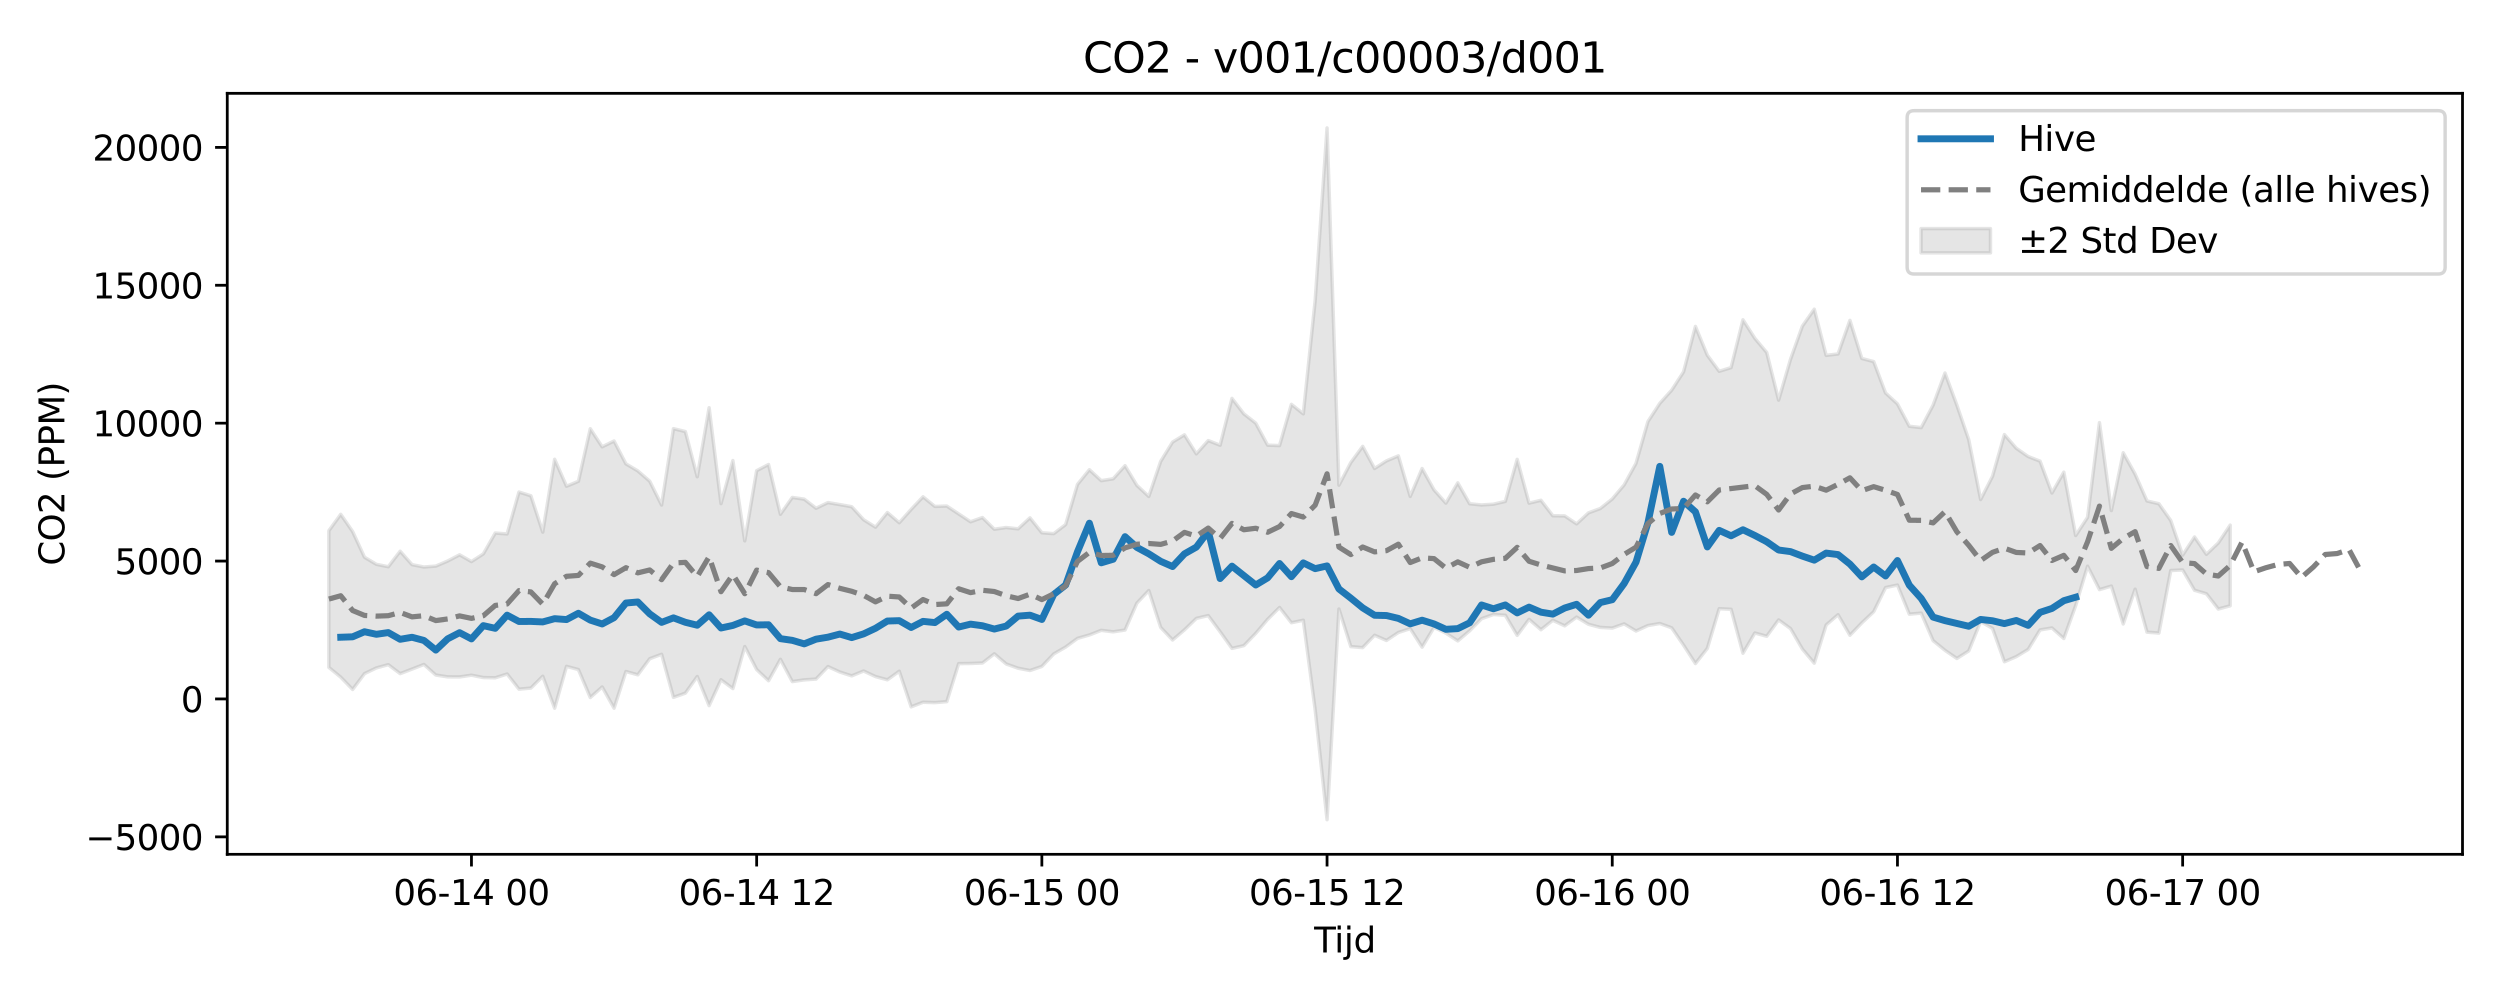 <?xml version="1.0" encoding="utf-8" standalone="no"?>
<!DOCTYPE svg PUBLIC "-//W3C//DTD SVG 1.1//EN"
  "http://www.w3.org/Graphics/SVG/1.1/DTD/svg11.dtd">
<svg xmlns:xlink="http://www.w3.org/1999/xlink" width="720pt" height="288pt" viewBox="0 0 720 288" xmlns="http://www.w3.org/2000/svg" version="1.1">
 <defs>
  <style type="text/css">*{stroke-linejoin: round; stroke-linecap: butt}</style>
 </defs>
 <g id="figure_1">
  <g id="patch_1">
   <path d="M 0 288 
L 720 288 
L 720 0 
L 0 0 
z
" style="fill: #ffffff"/>
  </g>
  <g id="axes_1">
   <g id="patch_2">
    <path d="M 65.45 246.04 
L 709.2 246.04 
L 709.2 26.88 
L 65.45 26.88 
z
" style="fill: #ffffff"/>
   </g>
   <g id="FillBetweenPolyCollection_1">
    <defs>
     <path id="m3d858e3985" d="M 94.711 -135.153 
L 94.711 -95.793 
L 98.134 -92.974 
L 101.556 -89.428 
L 104.979 -93.991 
L 108.401 -95.638 
L 111.823 -96.574 
L 115.246 -93.991 
L 118.668 -95.302 
L 122.09 -96.642 
L 125.513 -93.584 
L 128.935 -93.06 
L 132.358 -93.038 
L 135.78 -93.54 
L 139.202 -92.862 
L 142.625 -92.791 
L 146.047 -93.883 
L 149.469 -89.518 
L 152.892 -89.83 
L 156.314 -93.233 
L 159.737 -84.032 
L 163.159 -96.089 
L 166.581 -95.165 
L 170.004 -87.108 
L 173.426 -90.154 
L 176.849 -84.032 
L 180.271 -94.606 
L 183.693 -93.648 
L 187.116 -98.287 
L 190.538 -99.565 
L 193.96 -87.158 
L 197.383 -88.367 
L 200.805 -93.163 
L 204.228 -84.778 
L 207.65 -92.229 
L 211.072 -89.687 
L 214.495 -101.799 
L 217.917 -95.17 
L 221.339 -91.95 
L 224.762 -98.112 
L 228.184 -91.698 
L 231.607 -92.192 
L 235.029 -92.432 
L 238.451 -96.026 
L 241.874 -94.453 
L 245.296 -93.35 
L 248.719 -94.751 
L 252.141 -93.149 
L 255.563 -92.214 
L 258.986 -94.69 
L 262.408 -84.427 
L 265.83 -85.749 
L 269.253 -85.642 
L 272.675 -85.922 
L 276.098 -96.878 
L 279.52 -96.915 
L 282.942 -97.052 
L 286.365 -99.702 
L 289.787 -96.78 
L 293.21 -95.551 
L 296.632 -94.89 
L 300.054 -96.06 
L 303.477 -99.667 
L 306.899 -101.636 
L 310.321 -104.149 
L 313.744 -105.129 
L 317.166 -106.464 
L 320.589 -106.031 
L 324.011 -106.551 
L 327.433 -114.322 
L 330.856 -117.931 
L 334.278 -107.316 
L 337.7 -103.682 
L 341.123 -106.59 
L 344.545 -109.899 
L 347.968 -110.711 
L 351.39 -106.063 
L 354.812 -101.258 
L 358.235 -102.054 
L 361.657 -105.59 
L 365.08 -109.633 
L 368.502 -113.046 
L 371.924 -108.654 
L 375.347 -109.371 
L 378.769 -83.58 
L 382.191 -51.922 
L 385.614 -112.604 
L 389.036 -101.773 
L 392.459 -101.484 
L 395.881 -105.042 
L 399.303 -103.551 
L 402.726 -105.84 
L 406.148 -106.954 
L 409.57 -101.615 
L 412.993 -107.307 
L 416.415 -105.653 
L 419.838 -103.421 
L 423.26 -106.327 
L 426.682 -109.816 
L 430.105 -111.025 
L 433.527 -110.796 
L 436.95 -105.009 
L 440.372 -109.615 
L 443.794 -106.638 
L 447.217 -109.355 
L 450.639 -107.757 
L 454.061 -110.27 
L 457.484 -108.201 
L 460.906 -107.299 
L 464.329 -107.111 
L 467.751 -108.323 
L 471.173 -106.271 
L 474.596 -107.834 
L 478.018 -108.431 
L 481.44 -107.189 
L 484.863 -102.196 
L 488.285 -96.897 
L 491.708 -101.253 
L 495.13 -112.696 
L 498.552 -112.519 
L 501.975 -99.861 
L 505.397 -105.693 
L 508.82 -104.758 
L 512.242 -109.466 
L 515.664 -106.975 
L 519.087 -101.075 
L 522.509 -97.002 
L 525.931 -108.002 
L 529.354 -110.962 
L 532.776 -105.039 
L 536.199 -108.609 
L 539.621 -111.819 
L 543.043 -118.778 
L 546.466 -119.501 
L 549.888 -111.116 
L 553.311 -111.425 
L 556.733 -103.491 
L 560.155 -100.711 
L 563.578 -98.356 
L 567 -100.538 
L 570.422 -108.984 
L 573.845 -107.026 
L 577.267 -97.409 
L 580.69 -98.893 
L 584.112 -100.966 
L 587.534 -106.58 
L 590.957 -107.15 
L 594.379 -104.107 
L 597.801 -113.606 
L 601.224 -124.94 
L 604.646 -118.188 
L 608.069 -119.208 
L 611.491 -108.297 
L 614.913 -118.307 
L 618.336 -105.935 
L 621.758 -105.678 
L 625.181 -123.689 
L 628.603 -123.848 
L 632.025 -117.997 
L 635.448 -117.005 
L 638.87 -112.597 
L 642.292 -113.533 
L 642.292 -136.773 
L 642.292 -136.773 
L 638.87 -131.624 
L 635.448 -128.357 
L 632.025 -133.356 
L 628.603 -128.116 
L 625.181 -138.082 
L 621.758 -142.924 
L 618.336 -143.721 
L 614.913 -151.457 
L 611.491 -157.607 
L 608.069 -140.961 
L 604.646 -166.285 
L 601.224 -139.018 
L 597.801 -133.773 
L 594.379 -152.015 
L 590.957 -146.021 
L 587.534 -155.19 
L 584.112 -156.514 
L 580.69 -158.899 
L 577.267 -162.836 
L 573.845 -150.833 
L 570.422 -144.131 
L 567 -161.365 
L 563.578 -171.324 
L 560.155 -180.578 
L 556.733 -171.322 
L 553.311 -164.854 
L 549.888 -165.238 
L 546.466 -171.685 
L 543.043 -174.815 
L 539.621 -183.863 
L 536.199 -184.768 
L 532.776 -195.735 
L 529.354 -186.06 
L 525.931 -185.655 
L 522.509 -198.959 
L 519.087 -194.086 
L 515.664 -184.501 
L 512.242 -172.765 
L 508.82 -186.476 
L 505.397 -190.555 
L 501.975 -195.904 
L 498.552 -182.135 
L 495.13 -181.066 
L 491.708 -185.698 
L 488.285 -193.991 
L 484.863 -180.906 
L 481.44 -175.632 
L 478.018 -171.829 
L 474.596 -166.573 
L 471.173 -154.562 
L 467.751 -148.34 
L 464.329 -144.297 
L 460.906 -141.555 
L 457.484 -140.299 
L 454.061 -137.127 
L 450.639 -139.417 
L 447.217 -139.465 
L 443.794 -143.922 
L 440.372 -143.095 
L 436.95 -155.714 
L 433.527 -143.597 
L 430.105 -142.789 
L 426.682 -142.579 
L 423.26 -142.916 
L 419.838 -148.944 
L 416.415 -143.097 
L 412.993 -146.927 
L 409.57 -153.07 
L 406.148 -145.032 
L 402.726 -156.709 
L 399.303 -155.269 
L 395.881 -153.07 
L 392.459 -159.448 
L 389.036 -154.785 
L 385.614 -148.272 
L 382.191 -251.158 
L 378.769 -201.471 
L 375.347 -168.814 
L 371.924 -171.554 
L 368.502 -159.676 
L 365.08 -159.793 
L 361.657 -166.129 
L 358.235 -168.806 
L 354.812 -173.262 
L 351.39 -159.774 
L 347.968 -161.117 
L 344.545 -157.29 
L 341.123 -162.764 
L 337.7 -160.688 
L 334.278 -155.123 
L 330.856 -145.018 
L 327.433 -148.195 
L 324.011 -153.881 
L 320.589 -150.111 
L 317.166 -149.572 
L 313.744 -152.716 
L 310.321 -148.492 
L 306.899 -136.922 
L 303.477 -134.307 
L 300.054 -134.569 
L 296.632 -138.863 
L 293.21 -135.698 
L 289.787 -136.073 
L 286.365 -135.585 
L 282.942 -138.949 
L 279.52 -137.73 
L 276.098 -139.997 
L 272.675 -142.263 
L 269.253 -142.143 
L 265.83 -144.918 
L 262.408 -141.291 
L 258.986 -137.456 
L 255.563 -140.391 
L 252.141 -136.173 
L 248.719 -138.328 
L 245.296 -142.071 
L 241.874 -142.677 
L 238.451 -143.262 
L 235.029 -141.618 
L 231.607 -144.251 
L 228.184 -144.74 
L 224.762 -139.885 
L 221.339 -154.225 
L 217.917 -152.444 
L 214.495 -132.227 
L 211.072 -155.365 
L 207.65 -142.961 
L 204.228 -170.58 
L 200.805 -150.699 
L 197.383 -163.714 
L 193.96 -164.545 
L 190.538 -142.55 
L 187.116 -149.415 
L 183.693 -152.381 
L 180.271 -154.407 
L 176.849 -160.992 
L 173.426 -159.312 
L 170.004 -164.528 
L 166.581 -149.386 
L 163.159 -147.965 
L 159.737 -155.733 
L 156.314 -134.748 
L 152.892 -145.217 
L 149.469 -146.291 
L 146.047 -134.232 
L 142.625 -134.483 
L 139.202 -128.479 
L 135.78 -126.27 
L 132.358 -128.215 
L 128.935 -126.431 
L 125.513 -124.966 
L 122.09 -124.707 
L 118.668 -125.381 
L 115.246 -129.242 
L 111.823 -124.782 
L 108.401 -125.475 
L 104.979 -127.518 
L 101.556 -134.918 
L 98.134 -139.876 
L 94.711 -135.153 
z
" style="stroke: #808080; stroke-opacity: 0.2"/>
    </defs>
    <g clip-path="url(#pbed43c0833)">
     <use xlink:href="#m3d858e3985" x="0" y="288" style="fill: #808080; fill-opacity: 0.2; stroke: #808080; stroke-opacity: 0.2"/>
    </g>
   </g>
   <g id="matplotlib.axis_1">
    <g id="xtick_1">
     <g id="line2d_1">
      <defs>
       <path id="m81aecc3873" d="M 0 0 
L 0 3.5 
" style="stroke: #000000; stroke-width: 0.8"/>
      </defs>
      <g>
       <use xlink:href="#m81aecc3873" x="135.78" y="246.04" style="stroke: #000000; stroke-width: 0.8"/>
      </g>
     </g>
     <g id="text_1">
      <!-- 06-14 00 -->
      <g transform="translate(113.299 260.638) scale(0.1 -0.1)">
       <defs>
        <path id="DejaVuSans-30" d="M 2034 4250 
Q 1547 4250 1301 3770 
Q 1056 3291 1056 2328 
Q 1056 1369 1301 889 
Q 1547 409 2034 409 
Q 2525 409 2770 889 
Q 3016 1369 3016 2328 
Q 3016 3291 2770 3770 
Q 2525 4250 2034 4250 
z
M 2034 4750 
Q 2819 4750 3233 4129 
Q 3647 3509 3647 2328 
Q 3647 1150 3233 529 
Q 2819 -91 2034 -91 
Q 1250 -91 836 529 
Q 422 1150 422 2328 
Q 422 3509 836 4129 
Q 1250 4750 2034 4750 
z
" transform="scale(0.016)"/>
        <path id="DejaVuSans-36" d="M 2113 2584 
Q 1688 2584 1439 2293 
Q 1191 2003 1191 1497 
Q 1191 994 1439 701 
Q 1688 409 2113 409 
Q 2538 409 2786 701 
Q 3034 994 3034 1497 
Q 3034 2003 2786 2293 
Q 2538 2584 2113 2584 
z
M 3366 4563 
L 3366 3988 
Q 3128 4100 2886 4159 
Q 2644 4219 2406 4219 
Q 1781 4219 1451 3797 
Q 1122 3375 1075 2522 
Q 1259 2794 1537 2939 
Q 1816 3084 2150 3084 
Q 2853 3084 3261 2657 
Q 3669 2231 3669 1497 
Q 3669 778 3244 343 
Q 2819 -91 2113 -91 
Q 1303 -91 875 529 
Q 447 1150 447 2328 
Q 447 3434 972 4092 
Q 1497 4750 2381 4750 
Q 2619 4750 2861 4703 
Q 3103 4656 3366 4563 
z
" transform="scale(0.016)"/>
        <path id="DejaVuSans-2d" d="M 313 2009 
L 1997 2009 
L 1997 1497 
L 313 1497 
L 313 2009 
z
" transform="scale(0.016)"/>
        <path id="DejaVuSans-31" d="M 794 531 
L 1825 531 
L 1825 4091 
L 703 3866 
L 703 4441 
L 1819 4666 
L 2450 4666 
L 2450 531 
L 3481 531 
L 3481 0 
L 794 0 
L 794 531 
z
" transform="scale(0.016)"/>
        <path id="DejaVuSans-34" d="M 2419 4116 
L 825 1625 
L 2419 1625 
L 2419 4116 
z
M 2253 4666 
L 3047 4666 
L 3047 1625 
L 3713 1625 
L 3713 1100 
L 3047 1100 
L 3047 0 
L 2419 0 
L 2419 1100 
L 313 1100 
L 313 1709 
L 2253 4666 
z
" transform="scale(0.016)"/>
        <path id="DejaVuSans-20" transform="scale(0.016)"/>
       </defs>
       <use xlink:href="#DejaVuSans-30"/>
       <use xlink:href="#DejaVuSans-36" transform="translate(63.623 0)"/>
       <use xlink:href="#DejaVuSans-2d" transform="translate(127.246 0)"/>
       <use xlink:href="#DejaVuSans-31" transform="translate(163.33 0)"/>
       <use xlink:href="#DejaVuSans-34" transform="translate(226.953 0)"/>
       <use xlink:href="#DejaVuSans-20" transform="translate(290.576 0)"/>
       <use xlink:href="#DejaVuSans-30" transform="translate(322.363 0)"/>
       <use xlink:href="#DejaVuSans-30" transform="translate(385.986 0)"/>
      </g>
     </g>
    </g>
    <g id="xtick_2">
     <g id="line2d_2">
      <g>
       <use xlink:href="#m81aecc3873" x="217.917" y="246.04" style="stroke: #000000; stroke-width: 0.8"/>
      </g>
     </g>
     <g id="text_2">
      <!-- 06-14 12 -->
      <g transform="translate(195.437 260.638) scale(0.1 -0.1)">
       <defs>
        <path id="DejaVuSans-32" d="M 1228 531 
L 3431 531 
L 3431 0 
L 469 0 
L 469 531 
Q 828 903 1448 1529 
Q 2069 2156 2228 2338 
Q 2531 2678 2651 2914 
Q 2772 3150 2772 3378 
Q 2772 3750 2511 3984 
Q 2250 4219 1831 4219 
Q 1534 4219 1204 4116 
Q 875 4013 500 3803 
L 500 4441 
Q 881 4594 1212 4672 
Q 1544 4750 1819 4750 
Q 2544 4750 2975 4387 
Q 3406 4025 3406 3419 
Q 3406 3131 3298 2873 
Q 3191 2616 2906 2266 
Q 2828 2175 2409 1742 
Q 1991 1309 1228 531 
z
" transform="scale(0.016)"/>
       </defs>
       <use xlink:href="#DejaVuSans-30"/>
       <use xlink:href="#DejaVuSans-36" transform="translate(63.623 0)"/>
       <use xlink:href="#DejaVuSans-2d" transform="translate(127.246 0)"/>
       <use xlink:href="#DejaVuSans-31" transform="translate(163.33 0)"/>
       <use xlink:href="#DejaVuSans-34" transform="translate(226.953 0)"/>
       <use xlink:href="#DejaVuSans-20" transform="translate(290.576 0)"/>
       <use xlink:href="#DejaVuSans-31" transform="translate(322.363 0)"/>
       <use xlink:href="#DejaVuSans-32" transform="translate(385.986 0)"/>
      </g>
     </g>
    </g>
    <g id="xtick_3">
     <g id="line2d_3">
      <g>
       <use xlink:href="#m81aecc3873" x="300.054" y="246.04" style="stroke: #000000; stroke-width: 0.8"/>
      </g>
     </g>
     <g id="text_3">
      <!-- 06-15 00 -->
      <g transform="translate(277.574 260.638) scale(0.1 -0.1)">
       <defs>
        <path id="DejaVuSans-35" d="M 691 4666 
L 3169 4666 
L 3169 4134 
L 1269 4134 
L 1269 2991 
Q 1406 3038 1543 3061 
Q 1681 3084 1819 3084 
Q 2600 3084 3056 2656 
Q 3513 2228 3513 1497 
Q 3513 744 3044 326 
Q 2575 -91 1722 -91 
Q 1428 -91 1123 -41 
Q 819 9 494 109 
L 494 744 
Q 775 591 1075 516 
Q 1375 441 1709 441 
Q 2250 441 2565 725 
Q 2881 1009 2881 1497 
Q 2881 1984 2565 2268 
Q 2250 2553 1709 2553 
Q 1456 2553 1204 2497 
Q 953 2441 691 2322 
L 691 4666 
z
" transform="scale(0.016)"/>
       </defs>
       <use xlink:href="#DejaVuSans-30"/>
       <use xlink:href="#DejaVuSans-36" transform="translate(63.623 0)"/>
       <use xlink:href="#DejaVuSans-2d" transform="translate(127.246 0)"/>
       <use xlink:href="#DejaVuSans-31" transform="translate(163.33 0)"/>
       <use xlink:href="#DejaVuSans-35" transform="translate(226.953 0)"/>
       <use xlink:href="#DejaVuSans-20" transform="translate(290.576 0)"/>
       <use xlink:href="#DejaVuSans-30" transform="translate(322.363 0)"/>
       <use xlink:href="#DejaVuSans-30" transform="translate(385.986 0)"/>
      </g>
     </g>
    </g>
    <g id="xtick_4">
     <g id="line2d_4">
      <g>
       <use xlink:href="#m81aecc3873" x="382.191" y="246.04" style="stroke: #000000; stroke-width: 0.8"/>
      </g>
     </g>
     <g id="text_4">
      <!-- 06-15 12 -->
      <g transform="translate(359.711 260.638) scale(0.1 -0.1)">
       <use xlink:href="#DejaVuSans-30"/>
       <use xlink:href="#DejaVuSans-36" transform="translate(63.623 0)"/>
       <use xlink:href="#DejaVuSans-2d" transform="translate(127.246 0)"/>
       <use xlink:href="#DejaVuSans-31" transform="translate(163.33 0)"/>
       <use xlink:href="#DejaVuSans-35" transform="translate(226.953 0)"/>
       <use xlink:href="#DejaVuSans-20" transform="translate(290.576 0)"/>
       <use xlink:href="#DejaVuSans-31" transform="translate(322.363 0)"/>
       <use xlink:href="#DejaVuSans-32" transform="translate(385.986 0)"/>
      </g>
     </g>
    </g>
    <g id="xtick_5">
     <g id="line2d_5">
      <g>
       <use xlink:href="#m81aecc3873" x="464.329" y="246.04" style="stroke: #000000; stroke-width: 0.8"/>
      </g>
     </g>
     <g id="text_5">
      <!-- 06-16 00 -->
      <g transform="translate(441.848 260.638) scale(0.1 -0.1)">
       <use xlink:href="#DejaVuSans-30"/>
       <use xlink:href="#DejaVuSans-36" transform="translate(63.623 0)"/>
       <use xlink:href="#DejaVuSans-2d" transform="translate(127.246 0)"/>
       <use xlink:href="#DejaVuSans-31" transform="translate(163.33 0)"/>
       <use xlink:href="#DejaVuSans-36" transform="translate(226.953 0)"/>
       <use xlink:href="#DejaVuSans-20" transform="translate(290.576 0)"/>
       <use xlink:href="#DejaVuSans-30" transform="translate(322.363 0)"/>
       <use xlink:href="#DejaVuSans-30" transform="translate(385.986 0)"/>
      </g>
     </g>
    </g>
    <g id="xtick_6">
     <g id="line2d_6">
      <g>
       <use xlink:href="#m81aecc3873" x="546.466" y="246.04" style="stroke: #000000; stroke-width: 0.8"/>
      </g>
     </g>
     <g id="text_6">
      <!-- 06-16 12 -->
      <g transform="translate(523.985 260.638) scale(0.1 -0.1)">
       <use xlink:href="#DejaVuSans-30"/>
       <use xlink:href="#DejaVuSans-36" transform="translate(63.623 0)"/>
       <use xlink:href="#DejaVuSans-2d" transform="translate(127.246 0)"/>
       <use xlink:href="#DejaVuSans-31" transform="translate(163.33 0)"/>
       <use xlink:href="#DejaVuSans-36" transform="translate(226.953 0)"/>
       <use xlink:href="#DejaVuSans-20" transform="translate(290.576 0)"/>
       <use xlink:href="#DejaVuSans-31" transform="translate(322.363 0)"/>
       <use xlink:href="#DejaVuSans-32" transform="translate(385.986 0)"/>
      </g>
     </g>
    </g>
    <g id="xtick_7">
     <g id="line2d_7">
      <g>
       <use xlink:href="#m81aecc3873" x="628.603" y="246.04" style="stroke: #000000; stroke-width: 0.8"/>
      </g>
     </g>
     <g id="text_7">
      <!-- 06-17 00 -->
      <g transform="translate(606.122 260.638) scale(0.1 -0.1)">
       <defs>
        <path id="DejaVuSans-37" d="M 525 4666 
L 3525 4666 
L 3525 4397 
L 1831 0 
L 1172 0 
L 2766 4134 
L 525 4134 
L 525 4666 
z
" transform="scale(0.016)"/>
       </defs>
       <use xlink:href="#DejaVuSans-30"/>
       <use xlink:href="#DejaVuSans-36" transform="translate(63.623 0)"/>
       <use xlink:href="#DejaVuSans-2d" transform="translate(127.246 0)"/>
       <use xlink:href="#DejaVuSans-31" transform="translate(163.33 0)"/>
       <use xlink:href="#DejaVuSans-37" transform="translate(226.953 0)"/>
       <use xlink:href="#DejaVuSans-20" transform="translate(290.576 0)"/>
       <use xlink:href="#DejaVuSans-30" transform="translate(322.363 0)"/>
       <use xlink:href="#DejaVuSans-30" transform="translate(385.986 0)"/>
      </g>
     </g>
    </g>
    <g id="text_8">
     <!-- Tijd -->
     <g transform="translate(378.475 274.317) scale(0.1 -0.1)">
      <defs>
       <path id="DejaVuSans-54" d="M -19 4666 
L 3928 4666 
L 3928 4134 
L 2272 4134 
L 2272 0 
L 1638 0 
L 1638 4134 
L -19 4134 
L -19 4666 
z
" transform="scale(0.016)"/>
       <path id="DejaVuSans-69" d="M 603 3500 
L 1178 3500 
L 1178 0 
L 603 0 
L 603 3500 
z
M 603 4863 
L 1178 4863 
L 1178 4134 
L 603 4134 
L 603 4863 
z
" transform="scale(0.016)"/>
       <path id="DejaVuSans-6a" d="M 603 3500 
L 1178 3500 
L 1178 -63 
Q 1178 -731 923 -1031 
Q 669 -1331 103 -1331 
L -116 -1331 
L -116 -844 
L 38 -844 
Q 366 -844 484 -692 
Q 603 -541 603 -63 
L 603 3500 
z
M 603 4863 
L 1178 4863 
L 1178 4134 
L 603 4134 
L 603 4863 
z
" transform="scale(0.016)"/>
       <path id="DejaVuSans-64" d="M 2906 2969 
L 2906 4863 
L 3481 4863 
L 3481 0 
L 2906 0 
L 2906 525 
Q 2725 213 2448 61 
Q 2172 -91 1784 -91 
Q 1150 -91 751 415 
Q 353 922 353 1747 
Q 353 2572 751 3078 
Q 1150 3584 1784 3584 
Q 2172 3584 2448 3432 
Q 2725 3281 2906 2969 
z
M 947 1747 
Q 947 1113 1208 752 
Q 1469 391 1925 391 
Q 2381 391 2643 752 
Q 2906 1113 2906 1747 
Q 2906 2381 2643 2742 
Q 2381 3103 1925 3103 
Q 1469 3103 1208 2742 
Q 947 2381 947 1747 
z
" transform="scale(0.016)"/>
      </defs>
      <use xlink:href="#DejaVuSans-54"/>
      <use xlink:href="#DejaVuSans-69" transform="translate(57.959 0)"/>
      <use xlink:href="#DejaVuSans-6a" transform="translate(85.742 0)"/>
      <use xlink:href="#DejaVuSans-64" transform="translate(113.525 0)"/>
     </g>
    </g>
   </g>
   <g id="matplotlib.axis_2">
    <g id="ytick_1">
     <g id="line2d_8">
      <defs>
       <path id="mc2559d557d" d="M 0 0 
L -3.5 0 
" style="stroke: #000000; stroke-width: 0.8"/>
      </defs>
      <g>
       <use xlink:href="#mc2559d557d" x="65.45" y="241.011" style="stroke: #000000; stroke-width: 0.8"/>
      </g>
     </g>
     <g id="text_9">
      <!-- −5000 -->
      <g transform="translate(24.62 244.81) scale(0.1 -0.1)">
       <defs>
        <path id="DejaVuSans-2212" d="M 678 2272 
L 4684 2272 
L 4684 1741 
L 678 1741 
L 678 2272 
z
" transform="scale(0.016)"/>
       </defs>
       <use xlink:href="#DejaVuSans-2212"/>
       <use xlink:href="#DejaVuSans-35" transform="translate(83.789 0)"/>
       <use xlink:href="#DejaVuSans-30" transform="translate(147.412 0)"/>
       <use xlink:href="#DejaVuSans-30" transform="translate(211.035 0)"/>
       <use xlink:href="#DejaVuSans-30" transform="translate(274.658 0)"/>
      </g>
     </g>
    </g>
    <g id="ytick_2">
     <g id="line2d_9">
      <g>
       <use xlink:href="#mc2559d557d" x="65.45" y="201.298" style="stroke: #000000; stroke-width: 0.8"/>
      </g>
     </g>
     <g id="text_10">
      <!-- 0 -->
      <g transform="translate(52.087 205.098) scale(0.1 -0.1)">
       <use xlink:href="#DejaVuSans-30"/>
      </g>
     </g>
    </g>
    <g id="ytick_3">
     <g id="line2d_10">
      <g>
       <use xlink:href="#mc2559d557d" x="65.45" y="161.586" style="stroke: #000000; stroke-width: 0.8"/>
      </g>
     </g>
     <g id="text_11">
      <!-- 5000 -->
      <g transform="translate(33 165.385) scale(0.1 -0.1)">
       <use xlink:href="#DejaVuSans-35"/>
       <use xlink:href="#DejaVuSans-30" transform="translate(63.623 0)"/>
       <use xlink:href="#DejaVuSans-30" transform="translate(127.246 0)"/>
       <use xlink:href="#DejaVuSans-30" transform="translate(190.869 0)"/>
      </g>
     </g>
    </g>
    <g id="ytick_4">
     <g id="line2d_11">
      <g>
       <use xlink:href="#mc2559d557d" x="65.45" y="121.874" style="stroke: #000000; stroke-width: 0.8"/>
      </g>
     </g>
     <g id="text_12">
      <!-- 10000 -->
      <g transform="translate(26.637 125.673) scale(0.1 -0.1)">
       <use xlink:href="#DejaVuSans-31"/>
       <use xlink:href="#DejaVuSans-30" transform="translate(63.623 0)"/>
       <use xlink:href="#DejaVuSans-30" transform="translate(127.246 0)"/>
       <use xlink:href="#DejaVuSans-30" transform="translate(190.869 0)"/>
       <use xlink:href="#DejaVuSans-30" transform="translate(254.492 0)"/>
      </g>
     </g>
    </g>
    <g id="ytick_5">
     <g id="line2d_12">
      <g>
       <use xlink:href="#mc2559d557d" x="65.45" y="82.162" style="stroke: #000000; stroke-width: 0.8"/>
      </g>
     </g>
     <g id="text_13">
      <!-- 15000 -->
      <g transform="translate(26.637 85.961) scale(0.1 -0.1)">
       <use xlink:href="#DejaVuSans-31"/>
       <use xlink:href="#DejaVuSans-35" transform="translate(63.623 0)"/>
       <use xlink:href="#DejaVuSans-30" transform="translate(127.246 0)"/>
       <use xlink:href="#DejaVuSans-30" transform="translate(190.869 0)"/>
       <use xlink:href="#DejaVuSans-30" transform="translate(254.492 0)"/>
      </g>
     </g>
    </g>
    <g id="ytick_6">
     <g id="line2d_13">
      <g>
       <use xlink:href="#mc2559d557d" x="65.45" y="42.449" style="stroke: #000000; stroke-width: 0.8"/>
      </g>
     </g>
     <g id="text_14">
      <!-- 20000 -->
      <g transform="translate(26.637 46.248) scale(0.1 -0.1)">
       <use xlink:href="#DejaVuSans-32"/>
       <use xlink:href="#DejaVuSans-30" transform="translate(63.623 0)"/>
       <use xlink:href="#DejaVuSans-30" transform="translate(127.246 0)"/>
       <use xlink:href="#DejaVuSans-30" transform="translate(190.869 0)"/>
       <use xlink:href="#DejaVuSans-30" transform="translate(254.492 0)"/>
      </g>
     </g>
    </g>
    <g id="text_15">
     <!-- CO2 (PPM) -->
     <g transform="translate(18.541 162.903) rotate(-90) scale(0.1 -0.1)">
      <defs>
       <path id="DejaVuSans-43" d="M 4122 4306 
L 4122 3641 
Q 3803 3938 3442 4084 
Q 3081 4231 2675 4231 
Q 1875 4231 1450 3742 
Q 1025 3253 1025 2328 
Q 1025 1406 1450 917 
Q 1875 428 2675 428 
Q 3081 428 3442 575 
Q 3803 722 4122 1019 
L 4122 359 
Q 3791 134 3420 21 
Q 3050 -91 2638 -91 
Q 1578 -91 968 557 
Q 359 1206 359 2328 
Q 359 3453 968 4101 
Q 1578 4750 2638 4750 
Q 3056 4750 3426 4639 
Q 3797 4528 4122 4306 
z
" transform="scale(0.016)"/>
       <path id="DejaVuSans-4f" d="M 2522 4238 
Q 1834 4238 1429 3725 
Q 1025 3213 1025 2328 
Q 1025 1447 1429 934 
Q 1834 422 2522 422 
Q 3209 422 3611 934 
Q 4013 1447 4013 2328 
Q 4013 3213 3611 3725 
Q 3209 4238 2522 4238 
z
M 2522 4750 
Q 3503 4750 4090 4092 
Q 4678 3434 4678 2328 
Q 4678 1225 4090 567 
Q 3503 -91 2522 -91 
Q 1538 -91 948 565 
Q 359 1222 359 2328 
Q 359 3434 948 4092 
Q 1538 4750 2522 4750 
z
" transform="scale(0.016)"/>
       <path id="DejaVuSans-28" d="M 1984 4856 
Q 1566 4138 1362 3434 
Q 1159 2731 1159 2009 
Q 1159 1288 1364 580 
Q 1569 -128 1984 -844 
L 1484 -844 
Q 1016 -109 783 600 
Q 550 1309 550 2009 
Q 550 2706 781 3412 
Q 1013 4119 1484 4856 
L 1984 4856 
z
" transform="scale(0.016)"/>
       <path id="DejaVuSans-50" d="M 1259 4147 
L 1259 2394 
L 2053 2394 
Q 2494 2394 2734 2622 
Q 2975 2850 2975 3272 
Q 2975 3691 2734 3919 
Q 2494 4147 2053 4147 
L 1259 4147 
z
M 628 4666 
L 2053 4666 
Q 2838 4666 3239 4311 
Q 3641 3956 3641 3272 
Q 3641 2581 3239 2228 
Q 2838 1875 2053 1875 
L 1259 1875 
L 1259 0 
L 628 0 
L 628 4666 
z
" transform="scale(0.016)"/>
       <path id="DejaVuSans-4d" d="M 628 4666 
L 1569 4666 
L 2759 1491 
L 3956 4666 
L 4897 4666 
L 4897 0 
L 4281 0 
L 4281 4097 
L 3078 897 
L 2444 897 
L 1241 4097 
L 1241 0 
L 628 0 
L 628 4666 
z
" transform="scale(0.016)"/>
       <path id="DejaVuSans-29" d="M 513 4856 
L 1013 4856 
Q 1481 4119 1714 3412 
Q 1947 2706 1947 2009 
Q 1947 1309 1714 600 
Q 1481 -109 1013 -844 
L 513 -844 
Q 928 -128 1133 580 
Q 1338 1288 1338 2009 
Q 1338 2731 1133 3434 
Q 928 4138 513 4856 
z
" transform="scale(0.016)"/>
      </defs>
      <use xlink:href="#DejaVuSans-43"/>
      <use xlink:href="#DejaVuSans-4f" transform="translate(69.824 0)"/>
      <use xlink:href="#DejaVuSans-32" transform="translate(148.535 0)"/>
      <use xlink:href="#DejaVuSans-20" transform="translate(212.158 0)"/>
      <use xlink:href="#DejaVuSans-28" transform="translate(243.945 0)"/>
      <use xlink:href="#DejaVuSans-50" transform="translate(282.959 0)"/>
      <use xlink:href="#DejaVuSans-50" transform="translate(343.262 0)"/>
      <use xlink:href="#DejaVuSans-4d" transform="translate(403.564 0)"/>
      <use xlink:href="#DejaVuSans-29" transform="translate(489.844 0)"/>
     </g>
    </g>
   </g>
   <g id="line2d_14">
    <path d="M 98.134 183.523 
L 101.556 183.404 
L 104.979 181.943 
L 108.401 182.676 
L 111.823 182.181 
L 115.246 184.116 
L 118.668 183.534 
L 122.09 184.447 
L 125.513 187.224 
L 128.935 183.981 
L 132.358 182.21 
L 135.78 184.002 
L 139.202 180.185 
L 142.625 180.955 
L 146.047 177.167 
L 149.469 178.991 
L 152.892 178.964 
L 156.314 179.113 
L 159.737 178.175 
L 163.159 178.435 
L 166.581 176.619 
L 170.004 178.594 
L 173.426 179.703 
L 176.849 177.887 
L 180.271 173.667 
L 183.693 173.367 
L 187.116 176.791 
L 190.538 179.242 
L 193.96 177.945 
L 197.383 179.218 
L 200.805 180.063 
L 204.228 177.066 
L 207.65 180.863 
L 211.072 180.121 
L 214.495 178.819 
L 217.917 179.989 
L 221.339 179.931 
L 224.762 183.931 
L 228.184 184.423 
L 231.607 185.432 
L 235.029 184.077 
L 238.451 183.505 
L 241.874 182.607 
L 245.296 183.626 
L 248.719 182.557 
L 252.141 180.95 
L 255.563 178.856 
L 258.986 178.75 
L 262.408 180.712 
L 265.83 178.954 
L 269.253 179.303 
L 272.675 176.915 
L 276.098 180.587 
L 279.52 179.751 
L 282.942 180.214 
L 286.365 181.167 
L 289.787 180.309 
L 293.21 177.442 
L 296.632 177.169 
L 300.054 178.403 
L 303.477 171.197 
L 306.899 168.491 
L 310.321 158.886 
L 313.744 150.684 
L 317.166 162.087 
L 320.589 161.062 
L 324.011 154.565 
L 327.433 157.655 
L 330.856 159.503 
L 334.278 161.663 
L 337.7 163.164 
L 341.123 159.508 
L 344.545 157.567 
L 347.968 153.027 
L 351.39 166.616 
L 354.812 163.053 
L 361.657 168.483 
L 365.08 166.42 
L 368.502 162.29 
L 371.924 166.082 
L 375.347 162.113 
L 378.769 163.77 
L 382.191 162.981 
L 385.614 169.616 
L 389.036 172.263 
L 392.459 175.059 
L 395.881 177.198 
L 399.303 177.273 
L 402.726 178.093 
L 406.148 179.663 
L 409.57 178.62 
L 412.993 179.692 
L 416.415 181.241 
L 419.838 181.043 
L 423.26 179.367 
L 426.682 174.231 
L 430.105 175.327 
L 433.527 174.225 
L 436.95 176.515 
L 440.372 174.853 
L 443.794 176.309 
L 447.217 176.865 
L 450.639 175.11 
L 454.061 174.037 
L 457.484 177.175 
L 460.906 173.534 
L 464.329 172.714 
L 467.751 168.054 
L 471.173 161.883 
L 474.596 150.591 
L 478.018 134.317 
L 481.44 153.321 
L 484.863 144.362 
L 488.285 147.419 
L 491.708 157.517 
L 495.13 152.749 
L 498.552 154.311 
L 501.975 152.571 
L 505.397 154.216 
L 508.82 156.026 
L 512.242 158.407 
L 515.664 158.862 
L 519.087 160.162 
L 522.509 161.324 
L 525.931 159.291 
L 529.354 159.72 
L 532.776 162.457 
L 536.199 166.132 
L 539.621 163.304 
L 543.043 165.878 
L 546.466 161.435 
L 549.888 168.538 
L 553.311 172.343 
L 556.733 177.725 
L 560.155 178.747 
L 567 180.362 
L 570.422 178.398 
L 573.845 178.78 
L 577.267 179.594 
L 580.69 178.7 
L 584.112 180.103 
L 587.534 176.362 
L 590.957 175.237 
L 594.379 173.002 
L 597.801 171.996 
L 597.801 171.996 
" clip-path="url(#pbed43c0833)" style="fill: none; stroke: #1f77b4; stroke-width: 2; stroke-linecap: square"/>
   </g>
   <g id="line2d_15">
    <path d="M 94.711 172.527 
L 98.134 171.575 
L 101.556 175.827 
L 104.979 177.246 
L 108.401 177.443 
L 111.823 177.322 
L 115.246 176.384 
L 118.668 177.658 
L 122.09 177.325 
L 125.513 178.725 
L 128.935 178.254 
L 132.358 177.374 
L 135.78 178.095 
L 139.202 177.33 
L 142.625 174.363 
L 146.047 173.943 
L 149.469 170.096 
L 152.892 170.476 
L 156.314 174.01 
L 159.737 168.118 
L 163.159 165.973 
L 166.581 165.724 
L 170.004 162.182 
L 173.426 163.267 
L 176.849 165.488 
L 180.271 163.493 
L 183.693 164.986 
L 187.116 164.149 
L 190.538 166.942 
L 193.96 162.149 
L 197.383 161.959 
L 200.805 166.069 
L 204.228 160.321 
L 207.65 170.405 
L 211.072 165.474 
L 214.495 170.987 
L 217.917 164.193 
L 221.339 164.913 
L 224.762 169.002 
L 228.184 169.781 
L 231.607 169.778 
L 235.029 170.975 
L 238.451 168.356 
L 241.874 169.435 
L 245.296 170.289 
L 248.719 171.46 
L 252.141 173.339 
L 255.563 171.698 
L 258.986 171.927 
L 262.408 175.141 
L 265.83 172.667 
L 269.253 174.107 
L 272.675 173.908 
L 276.098 169.563 
L 279.52 170.677 
L 282.942 170 
L 286.365 170.357 
L 289.787 171.574 
L 293.21 172.375 
L 296.632 171.124 
L 300.054 172.686 
L 303.477 171.013 
L 306.899 168.721 
L 310.321 161.679 
L 313.744 159.077 
L 317.166 159.982 
L 320.589 159.929 
L 324.011 157.784 
L 327.433 156.741 
L 330.856 156.526 
L 334.278 156.78 
L 337.7 155.815 
L 341.123 153.323 
L 344.545 154.405 
L 347.968 152.086 
L 351.39 155.081 
L 354.812 150.74 
L 358.235 152.57 
L 361.657 152.141 
L 365.08 153.287 
L 368.502 151.639 
L 371.924 147.896 
L 375.347 148.908 
L 378.769 145.475 
L 382.191 136.46 
L 385.614 157.562 
L 389.036 159.721 
L 392.459 157.534 
L 395.881 158.944 
L 399.303 158.59 
L 402.726 156.725 
L 406.148 162.007 
L 409.57 160.658 
L 412.993 160.883 
L 416.415 163.625 
L 419.838 161.817 
L 423.26 163.378 
L 426.682 161.802 
L 430.105 161.093 
L 433.527 160.803 
L 436.95 157.638 
L 440.372 161.645 
L 443.794 162.72 
L 450.639 164.413 
L 454.061 164.302 
L 457.484 163.75 
L 460.906 163.573 
L 464.329 162.296 
L 467.751 159.669 
L 471.173 157.584 
L 474.596 150.797 
L 478.018 147.87 
L 481.44 146.589 
L 484.863 146.449 
L 488.285 142.556 
L 491.708 144.525 
L 495.13 141.119 
L 505.397 139.876 
L 508.82 142.383 
L 512.242 146.885 
L 515.664 142.262 
L 519.087 140.42 
L 522.509 140.019 
L 525.931 141.171 
L 529.354 139.489 
L 532.776 137.613 
L 536.199 141.312 
L 539.621 140.159 
L 543.043 141.203 
L 546.466 142.407 
L 549.888 149.823 
L 553.311 149.861 
L 556.733 150.594 
L 560.155 147.356 
L 563.578 153.16 
L 567 157.048 
L 570.422 161.443 
L 573.845 159.07 
L 577.267 157.878 
L 580.69 159.104 
L 584.112 159.26 
L 587.534 157.115 
L 590.957 161.415 
L 594.379 159.939 
L 597.801 164.31 
L 601.224 156.021 
L 604.646 145.763 
L 608.069 157.915 
L 611.491 155.048 
L 614.913 153.118 
L 618.336 163.172 
L 621.758 163.699 
L 625.181 157.115 
L 628.603 162.018 
L 632.025 162.323 
L 635.448 165.319 
L 638.87 165.89 
L 642.292 162.847 
L 645.715 156.106 
L 649.137 164.68 
L 652.56 163.512 
L 655.982 162.579 
L 659.404 162.277 
L 662.827 166.291 
L 666.249 163.294 
L 669.671 159.691 
L 673.094 159.418 
L 676.516 158.279 
L 679.939 164.628 
L 679.939 164.628 
" clip-path="url(#pbed43c0833)" style="fill: none; stroke-dasharray: 5.55,2.4; stroke-dashoffset: 0; stroke: #808080; stroke-width: 1.5"/>
   </g>
   <g id="patch_3">
    <path d="M 65.45 246.04 
L 65.45 26.88 
" style="fill: none; stroke: #000000; stroke-width: 0.8; stroke-linejoin: miter; stroke-linecap: square"/>
   </g>
   <g id="patch_4">
    <path d="M 709.2 246.04 
L 709.2 26.88 
" style="fill: none; stroke: #000000; stroke-width: 0.8; stroke-linejoin: miter; stroke-linecap: square"/>
   </g>
   <g id="patch_5">
    <path d="M 65.45 246.04 
L 709.2 246.04 
" style="fill: none; stroke: #000000; stroke-width: 0.8; stroke-linejoin: miter; stroke-linecap: square"/>
   </g>
   <g id="patch_6">
    <path d="M 65.45 26.88 
L 709.2 26.88 
" style="fill: none; stroke: #000000; stroke-width: 0.8; stroke-linejoin: miter; stroke-linecap: square"/>
   </g>
   <g id="text_16">
    <!-- CO2 - v001/c00003/d001 -->
    <g transform="translate(311.922 20.88) scale(0.12 -0.12)">
     <defs>
      <path id="DejaVuSans-76" d="M 191 3500 
L 800 3500 
L 1894 563 
L 2988 3500 
L 3597 3500 
L 2284 0 
L 1503 0 
L 191 3500 
z
" transform="scale(0.016)"/>
      <path id="DejaVuSans-2f" d="M 1625 4666 
L 2156 4666 
L 531 -594 
L 0 -594 
L 1625 4666 
z
" transform="scale(0.016)"/>
      <path id="DejaVuSans-63" d="M 3122 3366 
L 3122 2828 
Q 2878 2963 2633 3030 
Q 2388 3097 2138 3097 
Q 1578 3097 1268 2742 
Q 959 2388 959 1747 
Q 959 1106 1268 751 
Q 1578 397 2138 397 
Q 2388 397 2633 464 
Q 2878 531 3122 666 
L 3122 134 
Q 2881 22 2623 -34 
Q 2366 -91 2075 -91 
Q 1284 -91 818 406 
Q 353 903 353 1747 
Q 353 2603 823 3093 
Q 1294 3584 2113 3584 
Q 2378 3584 2631 3529 
Q 2884 3475 3122 3366 
z
" transform="scale(0.016)"/>
      <path id="DejaVuSans-33" d="M 2597 2516 
Q 3050 2419 3304 2112 
Q 3559 1806 3559 1356 
Q 3559 666 3084 287 
Q 2609 -91 1734 -91 
Q 1441 -91 1130 -33 
Q 819 25 488 141 
L 488 750 
Q 750 597 1062 519 
Q 1375 441 1716 441 
Q 2309 441 2620 675 
Q 2931 909 2931 1356 
Q 2931 1769 2642 2001 
Q 2353 2234 1838 2234 
L 1294 2234 
L 1294 2753 
L 1863 2753 
Q 2328 2753 2575 2939 
Q 2822 3125 2822 3475 
Q 2822 3834 2567 4026 
Q 2313 4219 1838 4219 
Q 1578 4219 1281 4162 
Q 984 4106 628 3988 
L 628 4550 
Q 988 4650 1302 4700 
Q 1616 4750 1894 4750 
Q 2613 4750 3031 4423 
Q 3450 4097 3450 3541 
Q 3450 3153 3228 2886 
Q 3006 2619 2597 2516 
z
" transform="scale(0.016)"/>
     </defs>
     <use xlink:href="#DejaVuSans-43"/>
     <use xlink:href="#DejaVuSans-4f" transform="translate(69.824 0)"/>
     <use xlink:href="#DejaVuSans-32" transform="translate(148.535 0)"/>
     <use xlink:href="#DejaVuSans-20" transform="translate(212.158 0)"/>
     <use xlink:href="#DejaVuSans-2d" transform="translate(243.945 0)"/>
     <use xlink:href="#DejaVuSans-20" transform="translate(280.029 0)"/>
     <use xlink:href="#DejaVuSans-76" transform="translate(311.816 0)"/>
     <use xlink:href="#DejaVuSans-30" transform="translate(370.996 0)"/>
     <use xlink:href="#DejaVuSans-30" transform="translate(434.619 0)"/>
     <use xlink:href="#DejaVuSans-31" transform="translate(498.242 0)"/>
     <use xlink:href="#DejaVuSans-2f" transform="translate(561.865 0)"/>
     <use xlink:href="#DejaVuSans-63" transform="translate(595.557 0)"/>
     <use xlink:href="#DejaVuSans-30" transform="translate(650.537 0)"/>
     <use xlink:href="#DejaVuSans-30" transform="translate(714.16 0)"/>
     <use xlink:href="#DejaVuSans-30" transform="translate(777.783 0)"/>
     <use xlink:href="#DejaVuSans-30" transform="translate(841.406 0)"/>
     <use xlink:href="#DejaVuSans-33" transform="translate(905.029 0)"/>
     <use xlink:href="#DejaVuSans-2f" transform="translate(968.652 0)"/>
     <use xlink:href="#DejaVuSans-64" transform="translate(1002.344 0)"/>
     <use xlink:href="#DejaVuSans-30" transform="translate(1065.82 0)"/>
     <use xlink:href="#DejaVuSans-30" transform="translate(1129.443 0)"/>
     <use xlink:href="#DejaVuSans-31" transform="translate(1193.066 0)"/>
    </g>
   </g>
   <g id="legend_1">
    <g id="patch_7">
     <path d="M 551.256 78.914 
L 702.2 78.914 
Q 704.2 78.914 704.2 76.914 
L 704.2 33.88 
Q 704.2 31.88 702.2 31.88 
L 551.256 31.88 
Q 549.256 31.88 549.256 33.88 
L 549.256 76.914 
Q 549.256 78.914 551.256 78.914 
z
" style="fill: #ffffff; opacity: 0.8; stroke: #cccccc; stroke-linejoin: miter"/>
    </g>
    <g id="line2d_16">
     <path d="M 553.256 39.978 
L 563.256 39.978 
L 573.256 39.978 
" style="fill: none; stroke: #1f77b4; stroke-width: 2; stroke-linecap: square"/>
    </g>
    <g id="text_17">
     <!-- Hive -->
     <g transform="translate(581.256 43.478) scale(0.1 -0.1)">
      <defs>
       <path id="DejaVuSans-48" d="M 628 4666 
L 1259 4666 
L 1259 2753 
L 3553 2753 
L 3553 4666 
L 4184 4666 
L 4184 0 
L 3553 0 
L 3553 2222 
L 1259 2222 
L 1259 0 
L 628 0 
L 628 4666 
z
" transform="scale(0.016)"/>
       <path id="DejaVuSans-65" d="M 3597 1894 
L 3597 1613 
L 953 1613 
Q 991 1019 1311 708 
Q 1631 397 2203 397 
Q 2534 397 2845 478 
Q 3156 559 3463 722 
L 3463 178 
Q 3153 47 2828 -22 
Q 2503 -91 2169 -91 
Q 1331 -91 842 396 
Q 353 884 353 1716 
Q 353 2575 817 3079 
Q 1281 3584 2069 3584 
Q 2775 3584 3186 3129 
Q 3597 2675 3597 1894 
z
M 3022 2063 
Q 3016 2534 2758 2815 
Q 2500 3097 2075 3097 
Q 1594 3097 1305 2825 
Q 1016 2553 972 2059 
L 3022 2063 
z
" transform="scale(0.016)"/>
      </defs>
      <use xlink:href="#DejaVuSans-48"/>
      <use xlink:href="#DejaVuSans-69" transform="translate(75.195 0)"/>
      <use xlink:href="#DejaVuSans-76" transform="translate(102.979 0)"/>
      <use xlink:href="#DejaVuSans-65" transform="translate(162.158 0)"/>
     </g>
    </g>
    <g id="line2d_17">
     <path d="M 553.256 54.657 
L 563.256 54.657 
L 573.256 54.657 
" style="fill: none; stroke-dasharray: 5.55,2.4; stroke-dashoffset: 0; stroke: #808080; stroke-width: 1.5"/>
    </g>
    <g id="text_18">
     <!-- Gemiddelde (alle hives) -->
     <g transform="translate(581.256 58.157) scale(0.1 -0.1)">
      <defs>
       <path id="DejaVuSans-47" d="M 3809 666 
L 3809 1919 
L 2778 1919 
L 2778 2438 
L 4434 2438 
L 4434 434 
Q 4069 175 3628 42 
Q 3188 -91 2688 -91 
Q 1594 -91 976 548 
Q 359 1188 359 2328 
Q 359 3472 976 4111 
Q 1594 4750 2688 4750 
Q 3144 4750 3555 4637 
Q 3966 4525 4313 4306 
L 4313 3634 
Q 3963 3931 3569 4081 
Q 3175 4231 2741 4231 
Q 1884 4231 1454 3753 
Q 1025 3275 1025 2328 
Q 1025 1384 1454 906 
Q 1884 428 2741 428 
Q 3075 428 3337 486 
Q 3600 544 3809 666 
z
" transform="scale(0.016)"/>
       <path id="DejaVuSans-6d" d="M 3328 2828 
Q 3544 3216 3844 3400 
Q 4144 3584 4550 3584 
Q 5097 3584 5394 3201 
Q 5691 2819 5691 2113 
L 5691 0 
L 5113 0 
L 5113 2094 
Q 5113 2597 4934 2840 
Q 4756 3084 4391 3084 
Q 3944 3084 3684 2787 
Q 3425 2491 3425 1978 
L 3425 0 
L 2847 0 
L 2847 2094 
Q 2847 2600 2669 2842 
Q 2491 3084 2119 3084 
Q 1678 3084 1418 2786 
Q 1159 2488 1159 1978 
L 1159 0 
L 581 0 
L 581 3500 
L 1159 3500 
L 1159 2956 
Q 1356 3278 1631 3431 
Q 1906 3584 2284 3584 
Q 2666 3584 2933 3390 
Q 3200 3197 3328 2828 
z
" transform="scale(0.016)"/>
       <path id="DejaVuSans-6c" d="M 603 4863 
L 1178 4863 
L 1178 0 
L 603 0 
L 603 4863 
z
" transform="scale(0.016)"/>
       <path id="DejaVuSans-61" d="M 2194 1759 
Q 1497 1759 1228 1600 
Q 959 1441 959 1056 
Q 959 750 1161 570 
Q 1363 391 1709 391 
Q 2188 391 2477 730 
Q 2766 1069 2766 1631 
L 2766 1759 
L 2194 1759 
z
M 3341 1997 
L 3341 0 
L 2766 0 
L 2766 531 
Q 2569 213 2275 61 
Q 1981 -91 1556 -91 
Q 1019 -91 701 211 
Q 384 513 384 1019 
Q 384 1609 779 1909 
Q 1175 2209 1959 2209 
L 2766 2209 
L 2766 2266 
Q 2766 2663 2505 2880 
Q 2244 3097 1772 3097 
Q 1472 3097 1187 3025 
Q 903 2953 641 2809 
L 641 3341 
Q 956 3463 1253 3523 
Q 1550 3584 1831 3584 
Q 2591 3584 2966 3190 
Q 3341 2797 3341 1997 
z
" transform="scale(0.016)"/>
       <path id="DejaVuSans-68" d="M 3513 2113 
L 3513 0 
L 2938 0 
L 2938 2094 
Q 2938 2591 2744 2837 
Q 2550 3084 2163 3084 
Q 1697 3084 1428 2787 
Q 1159 2491 1159 1978 
L 1159 0 
L 581 0 
L 581 4863 
L 1159 4863 
L 1159 2956 
Q 1366 3272 1645 3428 
Q 1925 3584 2291 3584 
Q 2894 3584 3203 3211 
Q 3513 2838 3513 2113 
z
" transform="scale(0.016)"/>
       <path id="DejaVuSans-73" d="M 2834 3397 
L 2834 2853 
Q 2591 2978 2328 3040 
Q 2066 3103 1784 3103 
Q 1356 3103 1142 2972 
Q 928 2841 928 2578 
Q 928 2378 1081 2264 
Q 1234 2150 1697 2047 
L 1894 2003 
Q 2506 1872 2764 1633 
Q 3022 1394 3022 966 
Q 3022 478 2636 193 
Q 2250 -91 1575 -91 
Q 1294 -91 989 -36 
Q 684 19 347 128 
L 347 722 
Q 666 556 975 473 
Q 1284 391 1588 391 
Q 1994 391 2212 530 
Q 2431 669 2431 922 
Q 2431 1156 2273 1281 
Q 2116 1406 1581 1522 
L 1381 1569 
Q 847 1681 609 1914 
Q 372 2147 372 2553 
Q 372 3047 722 3315 
Q 1072 3584 1716 3584 
Q 2034 3584 2315 3537 
Q 2597 3491 2834 3397 
z
" transform="scale(0.016)"/>
      </defs>
      <use xlink:href="#DejaVuSans-47"/>
      <use xlink:href="#DejaVuSans-65" transform="translate(77.49 0)"/>
      <use xlink:href="#DejaVuSans-6d" transform="translate(139.014 0)"/>
      <use xlink:href="#DejaVuSans-69" transform="translate(236.426 0)"/>
      <use xlink:href="#DejaVuSans-64" transform="translate(264.209 0)"/>
      <use xlink:href="#DejaVuSans-64" transform="translate(327.686 0)"/>
      <use xlink:href="#DejaVuSans-65" transform="translate(391.162 0)"/>
      <use xlink:href="#DejaVuSans-6c" transform="translate(452.686 0)"/>
      <use xlink:href="#DejaVuSans-64" transform="translate(480.469 0)"/>
      <use xlink:href="#DejaVuSans-65" transform="translate(543.945 0)"/>
      <use xlink:href="#DejaVuSans-20" transform="translate(605.469 0)"/>
      <use xlink:href="#DejaVuSans-28" transform="translate(637.256 0)"/>
      <use xlink:href="#DejaVuSans-61" transform="translate(676.27 0)"/>
      <use xlink:href="#DejaVuSans-6c" transform="translate(737.549 0)"/>
      <use xlink:href="#DejaVuSans-6c" transform="translate(765.332 0)"/>
      <use xlink:href="#DejaVuSans-65" transform="translate(793.115 0)"/>
      <use xlink:href="#DejaVuSans-20" transform="translate(854.639 0)"/>
      <use xlink:href="#DejaVuSans-68" transform="translate(886.426 0)"/>
      <use xlink:href="#DejaVuSans-69" transform="translate(949.805 0)"/>
      <use xlink:href="#DejaVuSans-76" transform="translate(977.588 0)"/>
      <use xlink:href="#DejaVuSans-65" transform="translate(1036.768 0)"/>
      <use xlink:href="#DejaVuSans-73" transform="translate(1098.291 0)"/>
      <use xlink:href="#DejaVuSans-29" transform="translate(1150.391 0)"/>
     </g>
    </g>
    <g id="patch_8">
     <path d="M 553.256 72.835 
L 573.256 72.835 
L 573.256 65.835 
L 553.256 65.835 
z
" style="fill: #808080; fill-opacity: 0.2; stroke: #808080; stroke-opacity: 0.2; stroke-linejoin: miter"/>
    </g>
    <g id="text_19">
     <!-- ±2 Std Dev -->
     <g transform="translate(581.256 72.835) scale(0.1 -0.1)">
      <defs>
       <path id="DejaVuSans-b1" d="M 2944 4013 
L 2944 2803 
L 4684 2803 
L 4684 2272 
L 2944 2272 
L 2944 1063 
L 2419 1063 
L 2419 2272 
L 678 2272 
L 678 2803 
L 2419 2803 
L 2419 4013 
L 2944 4013 
z
M 678 531 
L 4684 531 
L 4684 0 
L 678 0 
L 678 531 
z
" transform="scale(0.016)"/>
       <path id="DejaVuSans-53" d="M 3425 4513 
L 3425 3897 
Q 3066 4069 2747 4153 
Q 2428 4238 2131 4238 
Q 1616 4238 1336 4038 
Q 1056 3838 1056 3469 
Q 1056 3159 1242 3001 
Q 1428 2844 1947 2747 
L 2328 2669 
Q 3034 2534 3370 2195 
Q 3706 1856 3706 1288 
Q 3706 609 3251 259 
Q 2797 -91 1919 -91 
Q 1588 -91 1214 -16 
Q 841 59 441 206 
L 441 856 
Q 825 641 1194 531 
Q 1563 422 1919 422 
Q 2459 422 2753 634 
Q 3047 847 3047 1241 
Q 3047 1584 2836 1778 
Q 2625 1972 2144 2069 
L 1759 2144 
Q 1053 2284 737 2584 
Q 422 2884 422 3419 
Q 422 4038 858 4394 
Q 1294 4750 2059 4750 
Q 2388 4750 2728 4690 
Q 3069 4631 3425 4513 
z
" transform="scale(0.016)"/>
       <path id="DejaVuSans-74" d="M 1172 4494 
L 1172 3500 
L 2356 3500 
L 2356 3053 
L 1172 3053 
L 1172 1153 
Q 1172 725 1289 603 
Q 1406 481 1766 481 
L 2356 481 
L 2356 0 
L 1766 0 
Q 1100 0 847 248 
Q 594 497 594 1153 
L 594 3053 
L 172 3053 
L 172 3500 
L 594 3500 
L 594 4494 
L 1172 4494 
z
" transform="scale(0.016)"/>
       <path id="DejaVuSans-44" d="M 1259 4147 
L 1259 519 
L 2022 519 
Q 2988 519 3436 956 
Q 3884 1394 3884 2338 
Q 3884 3275 3436 3711 
Q 2988 4147 2022 4147 
L 1259 4147 
z
M 628 4666 
L 1925 4666 
Q 3281 4666 3915 4102 
Q 4550 3538 4550 2338 
Q 4550 1131 3912 565 
Q 3275 0 1925 0 
L 628 0 
L 628 4666 
z
" transform="scale(0.016)"/>
      </defs>
      <use xlink:href="#DejaVuSans-b1"/>
      <use xlink:href="#DejaVuSans-32" transform="translate(83.789 0)"/>
      <use xlink:href="#DejaVuSans-20" transform="translate(147.412 0)"/>
      <use xlink:href="#DejaVuSans-53" transform="translate(179.199 0)"/>
      <use xlink:href="#DejaVuSans-74" transform="translate(242.676 0)"/>
      <use xlink:href="#DejaVuSans-64" transform="translate(281.885 0)"/>
      <use xlink:href="#DejaVuSans-20" transform="translate(345.361 0)"/>
      <use xlink:href="#DejaVuSans-44" transform="translate(377.148 0)"/>
      <use xlink:href="#DejaVuSans-65" transform="translate(454.15 0)"/>
      <use xlink:href="#DejaVuSans-76" transform="translate(515.674 0)"/>
     </g>
    </g>
   </g>
  </g>
 </g>
 <defs>
  <clipPath id="pbed43c0833">
   <rect x="65.45" y="26.88" width="643.75" height="219.16"/>
  </clipPath>
 </defs>
</svg>
